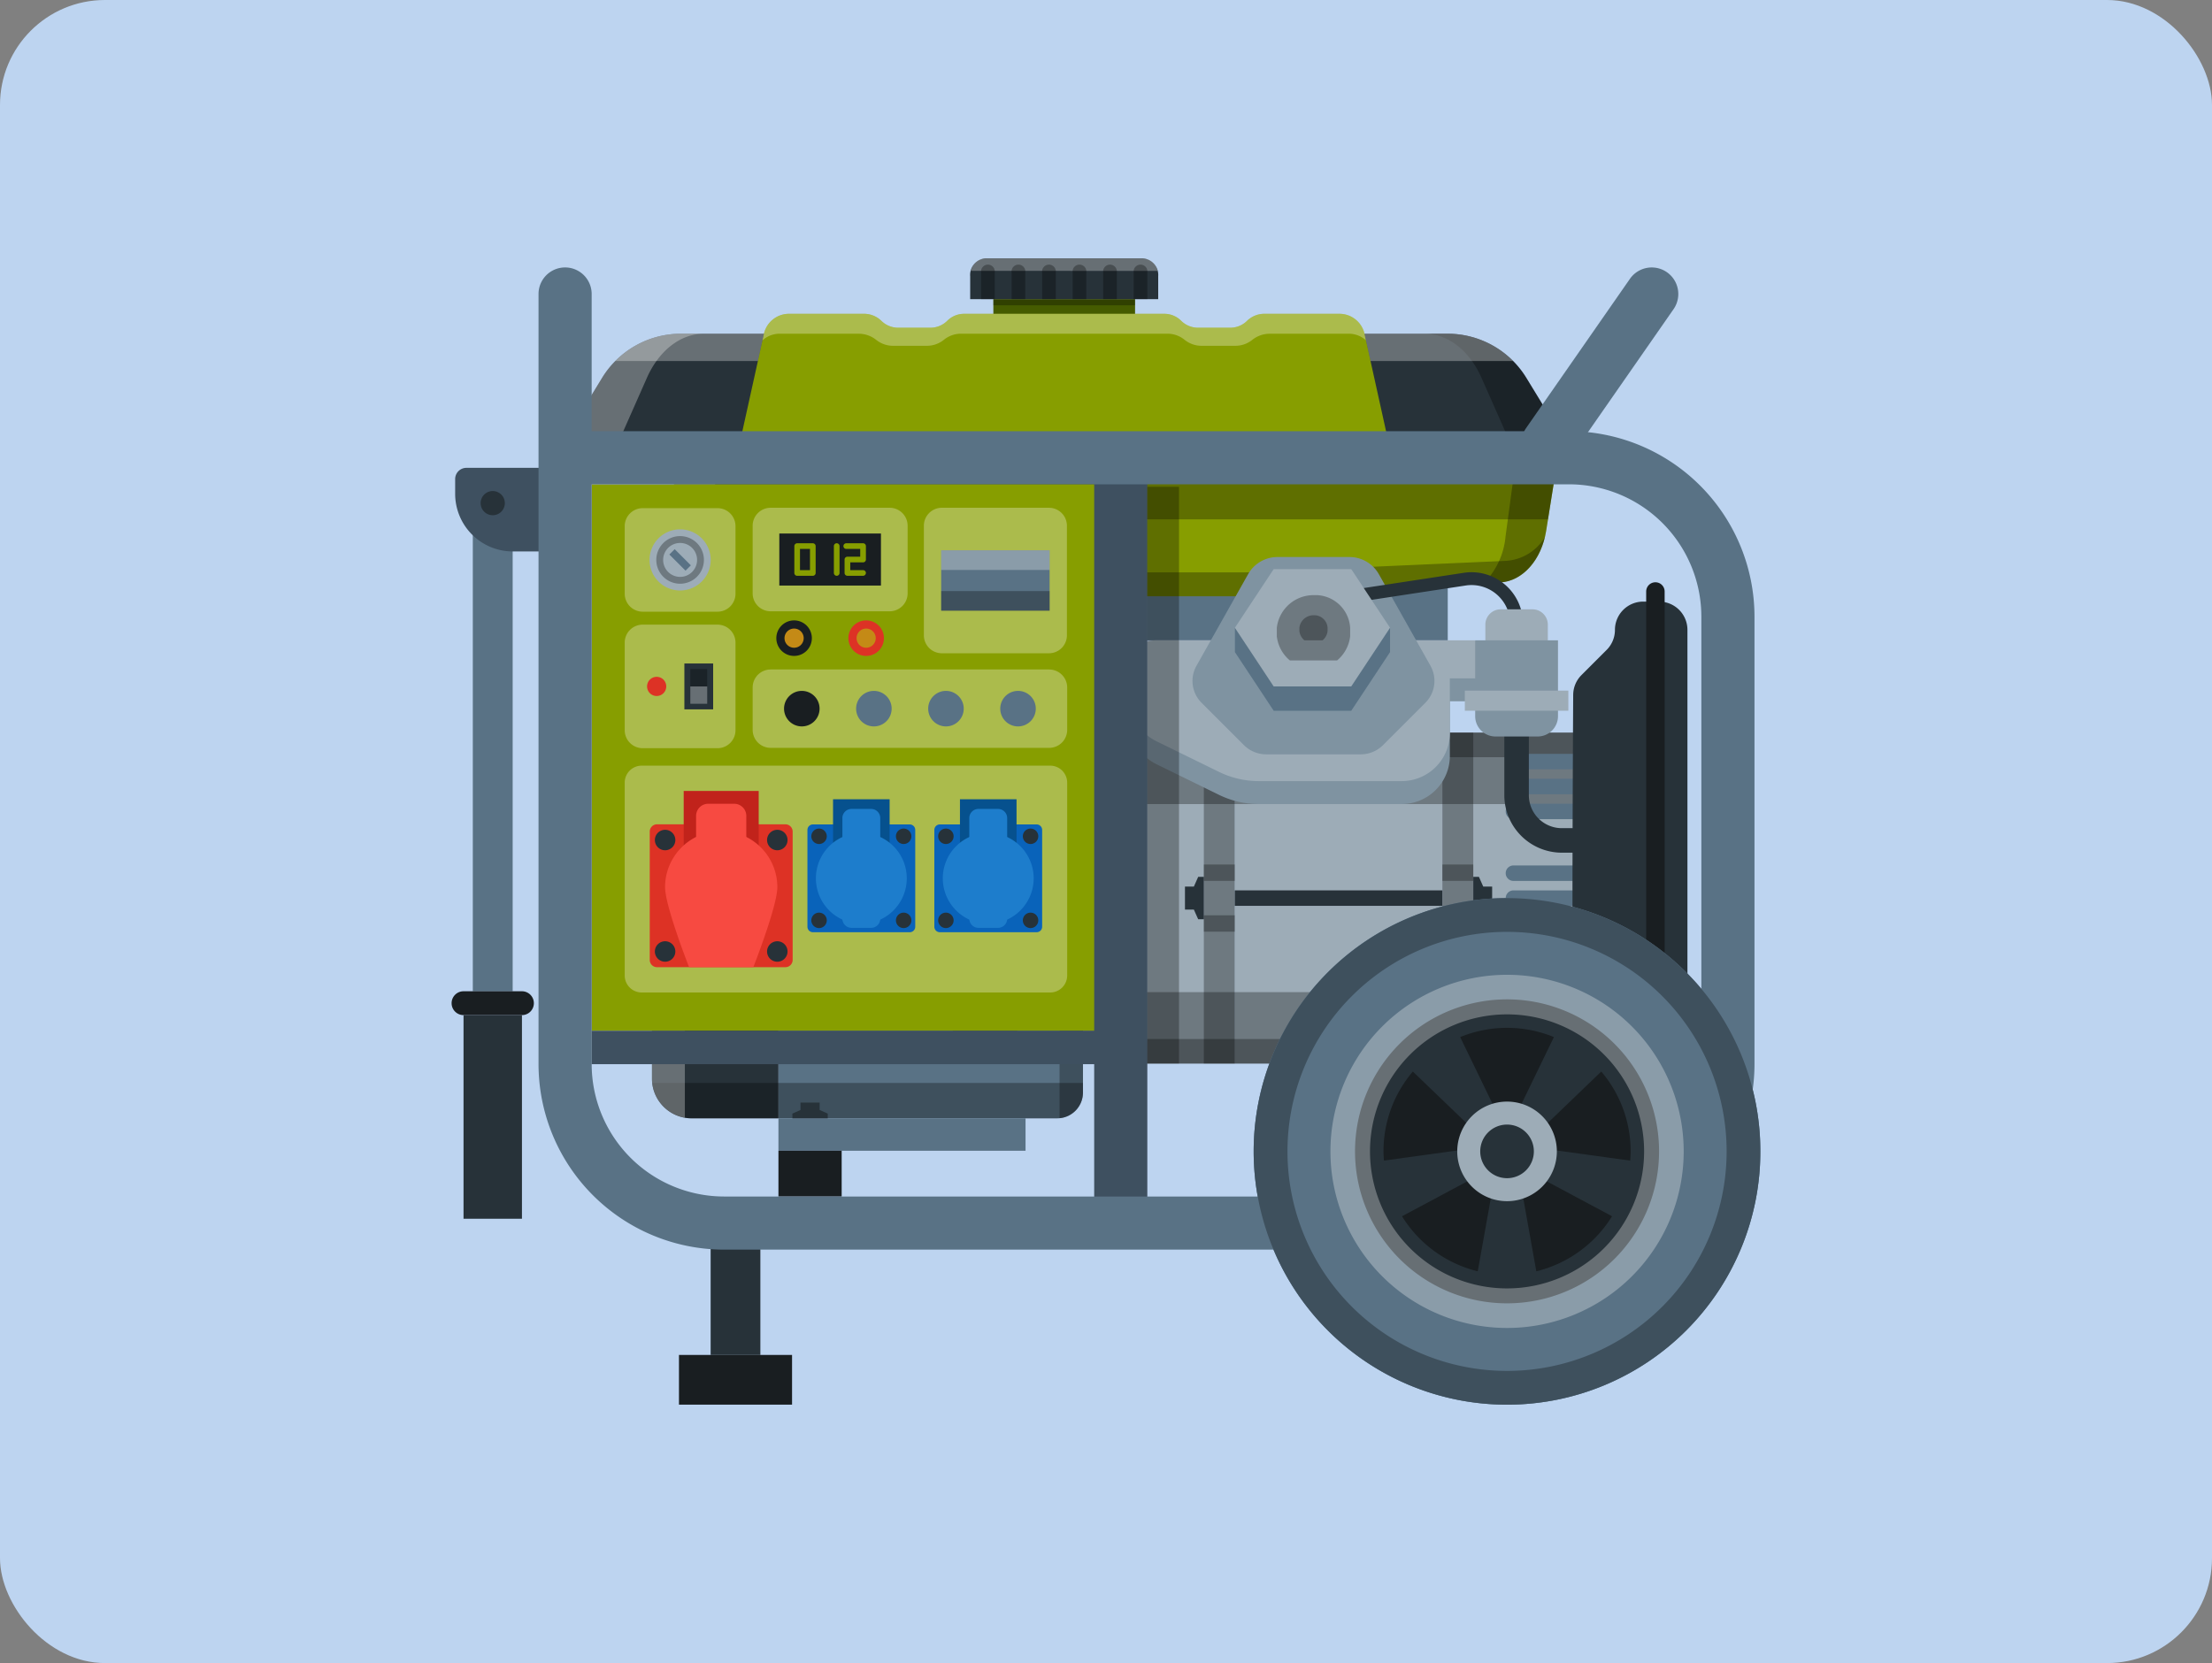 <svg id="Grupo_1117951" data-name="Grupo 1117951" xmlns="http://www.w3.org/2000/svg" xmlns:xlink="http://www.w3.org/1999/xlink" width="295" height="221.849" viewBox="0 0 295 221.849">
  <rect x="0" y="0" width="295" height="221.849" fill="#808080" stroke="none"/>
  <defs>
    <clipPath id="clip-path">
      <rect id="Rectángulo_408331" data-name="Rectángulo 408331" width="174.545" height="152.912" fill="none"/>
    </clipPath>
    <clipPath id="clip-path-3">
      <rect id="Rectángulo_408253" data-name="Rectángulo 408253" width="24.877" height="1.669" fill="none"/>
    </clipPath>
    <clipPath id="clip-path-4">
      <rect id="Rectángulo_408256" data-name="Rectángulo 408256" width="18.898" height="0.822" fill="none"/>
    </clipPath>
    <clipPath id="clip-path-5">
      <rect id="Rectángulo_408257" data-name="Rectángulo 408257" width="22.167" height="4.604" fill="none"/>
    </clipPath>
    <clipPath id="clip-path-6">
      <rect id="Rectángulo_408258" data-name="Rectángulo 408258" width="94.266" height="19.898" fill="none"/>
    </clipPath>
    <clipPath id="clip-path-7">
      <rect id="Rectángulo_408259" data-name="Rectángulo 408259" width="19.378" height="15.399" fill="none"/>
    </clipPath>
    <clipPath id="clip-path-8">
      <rect id="Rectángulo_408260" data-name="Rectángulo 408260" width="19.815" height="3.644" fill="none"/>
    </clipPath>
    <clipPath id="clip-path-11">
      <rect id="Rectángulo_408265" data-name="Rectángulo 408265" width="3.123" height="44.701" fill="none"/>
    </clipPath>
    <clipPath id="clip-path-12">
      <rect id="Rectángulo_408266" data-name="Rectángulo 408266" width="57.445" height="4.719" fill="none"/>
    </clipPath>
    <clipPath id="clip-path-13">
      <rect id="Rectángulo_408267" data-name="Rectángulo 408267" width="4.386" height="55.035" fill="none"/>
    </clipPath>
    <clipPath id="clip-path-14">
      <rect id="Rectángulo_408268" data-name="Rectángulo 408268" width="8.787" height="8.787" fill="none"/>
    </clipPath>
    <clipPath id="clip-path-15">
      <rect id="Rectángulo_408275" data-name="Rectángulo 408275" width="4.126" height="44.15" fill="none"/>
    </clipPath>
    <clipPath id="clip-path-16">
      <rect id="Rectángulo_408277" data-name="Rectángulo 408277" width="4.126" height="2.186" fill="none"/>
    </clipPath>
    <clipPath id="clip-path-17">
      <rect id="Rectángulo_408279" data-name="Rectángulo 408279" width="4.126" height="2.187" fill="none"/>
    </clipPath>
    <clipPath id="clip-path-19">
      <rect id="Rectángulo_408282" data-name="Rectángulo 408282" width="76.788" height="9.531" fill="none"/>
    </clipPath>
    <clipPath id="clip-path-20">
      <rect id="Rectángulo_408283" data-name="Rectángulo 408283" width="74.641" height="3.276" fill="none"/>
    </clipPath>
    <clipPath id="clip-path-23">
      <rect id="Rectángulo_408286" data-name="Rectángulo 408286" width="5.43" height="42.548" fill="none"/>
    </clipPath>
    <clipPath id="clip-path-26">
      <rect id="Rectángulo_408293" data-name="Rectángulo 408293" width="118.578" height="8.684" fill="none"/>
    </clipPath>
    <clipPath id="clip-path-27">
      <rect id="Rectángulo_408294" data-name="Rectángulo 408294" width="9.965" height="17.212" fill="none"/>
    </clipPath>
    <clipPath id="clip-path-29">
      <rect id="Rectángulo_408296" data-name="Rectángulo 408296" width="114.965" height="7.886" fill="none"/>
    </clipPath>
    <clipPath id="clip-path-30">
      <rect id="Rectángulo_408298" data-name="Rectángulo 408298" width="41.948" height="10.452" fill="none"/>
    </clipPath>
    <clipPath id="clip-path-31">
      <rect id="Rectángulo_408299" data-name="Rectángulo 408299" width="19.081" height="19.413" fill="none"/>
    </clipPath>
    <clipPath id="clip-path-32">
      <rect id="Rectángulo_408302" data-name="Rectángulo 408302" width="14.463" height="2.622" fill="none"/>
    </clipPath>
    <clipPath id="clip-path-34">
      <rect id="Rectángulo_408305" data-name="Rectángulo 408305" width="20.666" height="13.813" fill="none"/>
    </clipPath>
    <clipPath id="clip-path-35">
      <rect id="Rectángulo_408307" data-name="Rectángulo 408307" width="14.777" height="13.813" fill="none"/>
    </clipPath>
    <clipPath id="clip-path-36">
      <rect id="Rectángulo_408308" data-name="Rectángulo 408308" width="6.348" height="6.348" fill="none"/>
    </clipPath>
    <clipPath id="clip-path-37">
      <rect id="Rectángulo_408310" data-name="Rectángulo 408310" width="14.777" height="16.485" fill="none"/>
    </clipPath>
    <clipPath id="clip-path-38">
      <rect id="Rectángulo_408313" data-name="Rectángulo 408313" width="2.251" height="2.341" fill="none"/>
    </clipPath>
    <clipPath id="clip-path-39">
      <rect id="Rectángulo_408315" data-name="Rectángulo 408315" width="2.251" height="2.315" fill="none"/>
    </clipPath>
    <clipPath id="clip-path-40">
      <rect id="Rectángulo_408316" data-name="Rectángulo 408316" width="59.01" height="30.262" fill="none"/>
    </clipPath>
    <clipPath id="clip-path-41">
      <rect id="Rectángulo_408323" data-name="Rectángulo 408323" width="9.782" height="8.711" fill="none"/>
    </clipPath>
    <clipPath id="clip-path-42">
      <rect id="Rectángulo_408324" data-name="Rectángulo 408324" width="3.758" height="3.347" fill="none"/>
    </clipPath>
    <clipPath id="clip-path-43">
      <rect id="Rectángulo_408325" data-name="Rectángulo 408325" width="67.575" height="67.576" fill="none"/>
    </clipPath>
    <clipPath id="clip-path-44">
      <rect id="Rectángulo_408326" data-name="Rectángulo 408326" width="47.113" height="47.113" fill="none"/>
    </clipPath>
    <clipPath id="clip-path-45">
      <rect id="Rectángulo_408329" data-name="Rectángulo 408329" width="4.226" height="76.936" fill="none"/>
    </clipPath>
  </defs>
  <rect id="Rectángulo_408250" data-name="Rectángulo 408250" width="295" height="221.849" rx="14" transform="translate(0 0)" fill="#bdd4f0"/>
  <g id="Grupo_1117528" data-name="Grupo 1117528" transform="translate(60.228 34.468)">
    <g id="Grupo_1117527" data-name="Grupo 1117527" transform="translate(0 0)" clip-path="url(#clip-path)">
      <rect id="Rectángulo_408251" data-name="Rectángulo 408251" width="44.532" height="11.862" transform="translate(88.317 39.09)" fill="#597285"/>
      <rect id="Rectángulo_408252" data-name="Rectángulo 408252" width="6.632" height="16.626" transform="translate(34.546 129.654)" fill="#273239"/>
      <g id="Grupo_1117526" data-name="Grupo 1117526" transform="translate(0 0)">
        <g id="Grupo_1117525" data-name="Grupo 1117525" clip-path="url(#clip-path)">
          <path id="Trazado_901240" data-name="Trazado 901240" d="M1013.679,0H992.6a2.208,2.208,0,0,0-2,2.369V5.442h25.075V2.372a2.208,2.208,0,0,0-2-2.369" transform="translate(-921.441 -0.003)" fill="#273239"/>
          <g id="Grupo_1117398" data-name="Grupo 1117398" transform="translate(69.261 0)" opacity="0.3" style="mix-blend-mode: overlay;isolation: isolate">
            <g id="Grupo_1117397" data-name="Grupo 1117397">
              <g id="Grupo_1117396" data-name="Grupo 1117396" clip-path="url(#clip-path-3)">
                <path id="Trazado_901241" data-name="Trazado 901241" d="M1016.9,1.672A2.068,2.068,0,0,0,1015,0H993.918a2.068,2.068,0,0,0-1.9,1.669Z" transform="translate(-992.018 -0.003)" fill="#fff"/>
              </g>
            </g>
          </g>
          <rect id="Rectángulo_408254" data-name="Rectángulo 408254" width="18.897" height="3.285" transform="translate(72.251 5.439)" fill="#455b00"/>
          <g id="Grupo_1117401" data-name="Grupo 1117401" transform="translate(72.25 5.439)" opacity="0.3" style="mix-blend-mode: overlay;isolation: isolate">
            <g id="Grupo_1117400" data-name="Grupo 1117400">
              <g id="Grupo_1117399" data-name="Grupo 1117399" clip-path="url(#clip-path-4)">
                <rect id="Rectángulo_408255" data-name="Rectángulo 408255" width="18.897" height="0.821" transform="translate(0 0)"/>
              </g>
            </g>
          </g>
          <g id="Grupo_1117404" data-name="Grupo 1117404" transform="translate(70.616 0.835)" opacity="0.3" style="mix-blend-mode: overlay;isolation: isolate">
            <g id="Grupo_1117403" data-name="Grupo 1117403">
              <g id="Grupo_1117402" data-name="Grupo 1117402" clip-path="url(#clip-path-5)">
                <path id="Trazado_901242" data-name="Trazado 901242" d="M1013.243,13.035v3.527h-1.817V13.035a.922.922,0,1,1,1.817,0m18.534,0v3.527h1.817V13.035a.922.922,0,1,0-1.817,0m-4.07,0v3.527h1.817V13.035a.922.922,0,1,0-1.817,0m-4.07,0v3.527h1.817V13.035a.922.922,0,1,0-1.817,0m-4.07,0v3.527h1.817V13.035a.922.922,0,1,0-1.817,0m-4.07,0v3.527h1.817V13.035a.922.922,0,1,0-1.817,0" transform="translate(-1011.426 -11.958)"/>
              </g>
            </g>
          </g>
          <path id="Trazado_901243" data-name="Trazado 901243" d="M582.27,108.537a3.428,3.428,0,0,0-3.34-2.657H568.857a3.3,3.3,0,0,0-2.281.968,3.169,3.169,0,0,1-2.2.889h-4.317a3.169,3.169,0,0,1-2.233-.921l-.014-.014a3.168,3.168,0,0,0-2.233-.921H528.869a3.17,3.17,0,0,0-2.234.921l-.014.014a3.169,3.169,0,0,1-2.233.921H520.07a3.169,3.169,0,0,1-2.2-.889,3.3,3.3,0,0,0-2.281-.968H505.517a3.429,3.429,0,0,0-3.34,2.657s-6.678,6.269-7.086,6.269c0,0,.909,10.675.909,10.947,0,.22,26.046-1.1,36.135-1.614,10.089.518,36.135,1.834,36.135,1.614,0-.043.022-.34.06-.81,10.044.49,20.119.947,20.119.81,0-.273.908-10.947.908-10.947-.409,0-7.086-6.269-7.086-6.269" transform="translate(-460.524 -98.488)" fill="#879e00"/>
          <g id="Grupo_1117407" data-name="Grupo 1117407" transform="translate(34.566 7.392)" opacity="0.3" style="mix-blend-mode: overlay;isolation: isolate">
            <g id="Grupo_1117406" data-name="Grupo 1117406">
              <g id="Grupo_1117405" data-name="Grupo 1117405" clip-path="url(#clip-path-6)">
                <path id="Trazado_901244" data-name="Trazado 901244" d="M501.029,110.84a3.455,3.455,0,0,1,3.436-2.3h10.361a3.731,3.731,0,0,1,2.346.838,3.6,3.6,0,0,0,2.264.77h4.441a3.6,3.6,0,0,0,2.3-.8l.014-.012a3.6,3.6,0,0,1,2.3-.8H555.96a3.6,3.6,0,0,1,2.3.8l.015.012a3.594,3.594,0,0,0,2.3.8h4.441a3.6,3.6,0,0,0,2.263-.77,3.731,3.731,0,0,1,2.346-.838h10.361a3.455,3.455,0,0,1,3.436,2.3s3.766,2.978,5.892,4.524c.03-.35.047-.557.047-.557-.409,0-7.086-6.269-7.086-6.269a3.428,3.428,0,0,0-3.34-2.657H568.857a3.3,3.3,0,0,0-2.281.968,3.169,3.169,0,0,1-2.2.889h-4.317a3.168,3.168,0,0,1-2.233-.921l-.014-.014a3.168,3.168,0,0,0-2.233-.921H528.869a3.169,3.169,0,0,0-2.234.921l-.014.014a3.168,3.168,0,0,1-2.233.921H520.07a3.169,3.169,0,0,1-2.2-.889,3.3,3.3,0,0,0-2.281-.968H505.517a3.429,3.429,0,0,0-3.34,2.657s-6.678,6.269-7.086,6.269c0,0,.018.208.047.557,2.125-1.545,5.892-4.524,5.892-4.524" transform="translate(-495.09 -105.88)" fill="#fff"/>
                <path id="Trazado_901245" data-name="Trazado 901245" d="M508.738,386.837c.409.053,3.931-.077,8.737-.29-3.847.146-7.025.255-8.737.29" transform="translate(-507.785 -366.951)" fill="#fff"/>
                <path id="Trazado_901246" data-name="Trazado 901246" d="M1706.495,386.547c4.8.213,8.327.344,8.736.29-1.711-.035-4.892-.145-8.736-.29" transform="translate(-1621.917 -366.951)" fill="#fff"/>
                <path id="Trazado_901247" data-name="Trazado 901247" d="M1467.242,388.672c2.7.11,4.6.17,5.146.15-1.016-.015-2.832-.069-5.146-.15" transform="translate(-1399.368 -368.928)" fill="#fff"/>
              </g>
            </g>
          </g>
          <path id="Trazado_901248" data-name="Trazado 901248" d="M231.655,143.942H220.578a12.317,12.317,0,0,0-10.512,5.9l-5.8,9.5h23.984Z" transform="translate(-190.003 -133.892)" fill="#273239"/>
          <g id="Grupo_1117410" data-name="Grupo 1117410" transform="translate(14.261 10.049)" opacity="0.3" style="mix-blend-mode: overlay;isolation: isolate">
            <g id="Grupo_1117409" data-name="Grupo 1117409">
              <g id="Grupo_1117408" data-name="Grupo 1117408" clip-path="url(#clip-path-7)">
                <path id="Trazado_901249" data-name="Trazado 901249" d="M223.639,143.942h-3.064a12.317,12.317,0,0,0-10.512,5.9l-5.8,9.5h7.576l4.2-9.5c1.618-3.663,4.5-5.9,7.6-5.9" transform="translate(-204.261 -143.942)" fill="#fff"/>
              </g>
            </g>
          </g>
          <g id="Grupo_1117413" data-name="Grupo 1117413" transform="translate(21.837 10.049)" opacity="0.3" style="mix-blend-mode: overlay;isolation: isolate">
            <g id="Grupo_1117412" data-name="Grupo 1117412">
              <g id="Grupo_1117411" data-name="Grupo 1117411" clip-path="url(#clip-path-8)">
                <path id="Trazado_901250" data-name="Trazado 901250" d="M331.782,147.586l.806-3.644H321.511a12.313,12.313,0,0,0-8.738,3.644Z" transform="translate(-312.773 -143.942)" fill="#fff"/>
              </g>
            </g>
          </g>
          <path id="Trazado_901251" data-name="Trazado 901251" d="M1743.764,143.942h11.078a12.317,12.317,0,0,1,10.512,5.9l5.8,9.5h-23.984Z" transform="translate(-1622.018 -133.892)" fill="#273239"/>
          <g id="Grupo_1117416" data-name="Grupo 1117416" transform="translate(129.759 10.049)" opacity="0.3" style="mix-blend-mode: overlay;isolation: isolate">
            <g id="Grupo_1117415" data-name="Grupo 1117415">
              <g id="Grupo_1117414" data-name="Grupo 1117414" clip-path="url(#clip-path-7)">
                <path id="Trazado_901252" data-name="Trazado 901252" d="M1858.544,143.942h3.064a12.318,12.318,0,0,1,10.512,5.9l5.8,9.5h-7.576l-4.2-9.5c-1.618-3.663-4.5-5.9-7.6-5.9" transform="translate(-1858.544 -143.942)"/>
              </g>
            </g>
          </g>
          <g id="Grupo_1117419" data-name="Grupo 1117419" transform="translate(121.746 10.049)" opacity="0.3" style="mix-blend-mode: overlay;isolation: isolate">
            <g id="Grupo_1117418" data-name="Grupo 1117418">
              <g id="Grupo_1117417" data-name="Grupo 1117417" clip-path="url(#clip-path-8)">
                <path id="Trazado_901253" data-name="Trazado 901253" d="M1744.572,147.586l-.806-3.644h11.077a12.313,12.313,0,0,1,8.738,3.644Z" transform="translate(-1743.766 -143.942)" fill="#fff"/>
              </g>
            </g>
          </g>
          <rect id="Rectángulo_408263" data-name="Rectángulo 408263" width="5.315" height="67.623" transform="translate(2.828 30.143)" fill="#597285"/>
          <path id="Trazado_901254" data-name="Trazado 901254" d="M20.678,400.206H8.345a1.5,1.5,0,0,0-1.5,1.5v1.962a7.691,7.691,0,0,0,7.691,7.691h6.844Z" transform="translate(-6.371 -372.265)" fill="#3e5060"/>
          <rect id="Rectángulo_408264" data-name="Rectángulo 408264" width="7.791" height="27.164" transform="translate(1.59 100.945)" fill="#273239"/>
          <path id="Trazado_901255" data-name="Trazado 901255" d="M9.38,1400.293H1.59a1.59,1.59,0,0,0,0,3.18H9.38a1.59,1.59,0,0,0,0-3.18" transform="translate(0 -1302.528)" fill="#191e21"/>
          <path id="Trazado_901256" data-name="Trazado 901256" d="M57.08,444.529a1.613,1.613,0,1,0,1.612,1.613,1.613,1.613,0,0,0-1.612-1.613" transform="translate(-51.594 -413.493)" fill="#273239"/>
          <path id="Trazado_901257" data-name="Trazado 901257" d="M624.3,1002.547v44.717h37.172a3.44,3.44,0,0,0,3.44-3.44v-41.277Z" transform="translate(-580.709 -932.551)" fill="#597285"/>
          <g id="Grupo_1117422" data-name="Grupo 1117422" transform="translate(81.076 69.996)" opacity="0.3" style="mix-blend-mode: overlay;isolation: isolate">
            <g id="Grupo_1117421" data-name="Grupo 1117421">
              <g id="Grupo_1117420" data-name="Grupo 1117420" clip-path="url(#clip-path-11)">
                <path id="Trazado_901258" data-name="Trazado 901258" d="M1161.255,1002.548v44.7a3.439,3.439,0,0,0,3.122-3.424v-41.277Z" transform="translate(-1161.255 -1002.548)"/>
              </g>
            </g>
          </g>
          <path id="Trazado_901259" data-name="Trazado 901259" d="M403.363,879.785V852.359H388.022a5.3,5.3,0,0,0-5.3,5.3v44.607a5.3,5.3,0,0,0,5.3,5.3H399.59V894.1a1.258,1.258,0,0,1,.368-.889l3.036-3.036a1.257,1.257,0,0,0,.368-.889v-2.882a1.258,1.258,0,0,1,1.258-1.258h2.016a2.053,2.053,0,1,0,0-4.106H404.62a1.258,1.258,0,0,1-1.258-1.258" transform="translate(-356.003 -792.849)" fill="#273239"/>
          <g id="Grupo_1117425" data-name="Grupo 1117425" transform="translate(26.754 109.993)" opacity="0.3" style="mix-blend-mode: overlay;isolation: isolate">
            <g id="Grupo_1117424" data-name="Grupo 1117424">
              <g id="Grupo_1117423" data-name="Grupo 1117423" clip-path="url(#clip-path-12)">
                <path id="Trazado_901260" data-name="Trazado 901260" d="M383.2,1575.434a5.3,5.3,0,0,0,5.265,4.719H437.2a3.44,3.44,0,0,0,3.44-3.44v-1.28Z" transform="translate(-383.198 -1575.434)"/>
              </g>
            </g>
          </g>
          <g id="Grupo_1117428" data-name="Grupo 1117428" transform="translate(26.721 59.594)" opacity="0.3" style="mix-blend-mode: overlay;isolation: isolate">
            <g id="Grupo_1117427" data-name="Grupo 1117427">
              <g id="Grupo_1117426" data-name="Grupo 1117426" clip-path="url(#clip-path-13)">
                <path id="Trazado_901261" data-name="Trazado 901261" d="M387.112,853.561a5.3,5.3,0,0,0-4.386,5.214v44.607a5.3,5.3,0,0,0,4.386,5.214V853.561Z" transform="translate(-382.726 -853.561)" fill="#fff"/>
              </g>
            </g>
          </g>
          <g id="Grupo_1117431" data-name="Grupo 1117431" transform="translate(66.737 97.773)" opacity="0.3" style="mix-blend-mode: overlay;isolation: isolate">
            <g id="Grupo_1117430" data-name="Grupo 1117430">
              <g id="Grupo_1117429" data-name="Grupo 1117429" clip-path="url(#clip-path-14)">
                <path id="Trazado_901262" data-name="Trazado 901262" d="M960.265,1400.4a4.394,4.394,0,1,0,4.394,4.394,4.393,4.393,0,0,0-4.394-4.394" transform="translate(-955.871 -1400.399)"/>
              </g>
            </g>
          </g>
          <rect id="Rectángulo_408269" data-name="Rectángulo 408269" width="32.955" height="4.327" transform="translate(43.587 114.713)" fill="#597285"/>
          <rect id="Rectángulo_408270" data-name="Rectángulo 408270" width="8.433" height="6.103" transform="translate(43.587 119.04)" fill="#191e21"/>
          <path id="Trazado_901263" data-name="Trazado 901263" d="M652,1613.948v-.99h2.556v.99l1.08.48v.63h-4.716v-.63Z" transform="translate(-605.471 -1500.345)" fill="#273239"/>
          <rect id="Rectángulo_408271" data-name="Rectángulo 408271" width="27.681" height="44.15" transform="translate(104.446 63.261)" fill="#9dacb7"/>
          <rect id="Rectángulo_408272" data-name="Rectángulo 408272" width="20.228" height="44.15" transform="translate(84.218 63.261)" fill="#9dacb7"/>
          <rect id="Rectángulo_408273" data-name="Rectángulo 408273" width="17.966" height="44.15" transform="translate(132.127 63.261)" fill="#9dacb7"/>
          <g id="Grupo_1117434" data-name="Grupo 1117434" transform="translate(132.127 63.261)" opacity="0.3" style="mix-blend-mode: overlay;isolation: isolate">
            <g id="Grupo_1117433" data-name="Grupo 1117433">
              <g id="Grupo_1117432" data-name="Grupo 1117432" clip-path="url(#clip-path-15)">
                <rect id="Rectángulo_408274" data-name="Rectángulo 408274" width="4.125" height="44.15" transform="translate(0 0)"/>
              </g>
            </g>
          </g>
          <g id="Grupo_1117437" data-name="Grupo 1117437" transform="translate(132.127 87.632)" opacity="0.3" style="mix-blend-mode: overlay;isolation: isolate">
            <g id="Grupo_1117436" data-name="Grupo 1117436">
              <g id="Grupo_1117435" data-name="Grupo 1117435" clip-path="url(#clip-path-16)">
                <rect id="Rectángulo_408276" data-name="Rectángulo 408276" width="4.125" height="2.186" transform="translate(0)"/>
              </g>
            </g>
          </g>
          <g id="Grupo_1117440" data-name="Grupo 1117440" transform="translate(132.127 80.854)" opacity="0.3" style="mix-blend-mode: overlay;isolation: isolate">
            <g id="Grupo_1117439" data-name="Grupo 1117439">
              <g id="Grupo_1117438" data-name="Grupo 1117438" clip-path="url(#clip-path-17)">
                <rect id="Rectángulo_408278" data-name="Rectángulo 408278" width="4.125" height="2.186" transform="translate(0 0)"/>
              </g>
            </g>
          </g>
          <g id="Grupo_1117443" data-name="Grupo 1117443" transform="translate(100.321 63.261)" opacity="0.3" style="mix-blend-mode: overlay;isolation: isolate">
            <g id="Grupo_1117442" data-name="Grupo 1117442">
              <g id="Grupo_1117441" data-name="Grupo 1117441" clip-path="url(#clip-path-15)">
                <rect id="Rectángulo_408280" data-name="Rectángulo 408280" width="4.125" height="44.15" transform="translate(0 0)"/>
              </g>
            </g>
          </g>
          <path id="Trazado_901264" data-name="Trazado 901264" d="M2151.524,906.091h-1.747v44.15h1.747a9.166,9.166,0,0,0,9.166-9.166V915.257a9.166,9.166,0,0,0-9.166-9.166" transform="translate(-1999.684 -842.83)" fill="#273239"/>
          <g id="Grupo_1117446" data-name="Grupo 1117446" transform="translate(84.218 97.88)" opacity="0.3" style="mix-blend-mode: overlay;isolation: isolate">
            <g id="Grupo_1117445" data-name="Grupo 1117445">
              <g id="Grupo_1117444" data-name="Grupo 1117444" clip-path="url(#clip-path-19)">
                <path id="Trazado_901265" data-name="Trazado 901265" d="M1206.254,1401.935v9.531h67.622a9.166,9.166,0,0,0,9.166-9.166v-.365Z" transform="translate(-1206.254 -1401.935)"/>
              </g>
            </g>
          </g>
          <g id="Grupo_1117449" data-name="Grupo 1117449" transform="translate(84.218 104.135)" opacity="0.3" style="mix-blend-mode: overlay;isolation: isolate">
            <g id="Grupo_1117448" data-name="Grupo 1117448">
              <g id="Grupo_1117447" data-name="Grupo 1117447" clip-path="url(#clip-path-20)">
                <path id="Trazado_901266" data-name="Trazado 901266" d="M1206.254,1491.523v3.276h67.622a9.144,9.144,0,0,0,7.019-3.276Z" transform="translate(-1206.254 -1491.523)"/>
              </g>
            </g>
          </g>
          <g id="Grupo_1117452" data-name="Grupo 1117452" transform="translate(84.218 63.261)" opacity="0.3" style="mix-blend-mode: overlay;isolation: isolate">
            <g id="Grupo_1117451" data-name="Grupo 1117451">
              <g id="Grupo_1117450" data-name="Grupo 1117450" clip-path="url(#clip-path-19)">
                <path id="Trazado_901267" data-name="Trazado 901267" d="M1206.254,915.622v-9.531h67.622a9.166,9.166,0,0,1,9.166,9.166v.365Z" transform="translate(-1206.254 -906.091)"/>
              </g>
            </g>
          </g>
          <g id="Grupo_1117455" data-name="Grupo 1117455" transform="translate(84.218 63.261)" opacity="0.3" style="mix-blend-mode: overlay;isolation: isolate">
            <g id="Grupo_1117454" data-name="Grupo 1117454">
              <g id="Grupo_1117453" data-name="Grupo 1117453" clip-path="url(#clip-path-20)">
                <path id="Trazado_901268" data-name="Trazado 901268" d="M1206.254,909.367v-3.276h67.622a9.144,9.144,0,0,1,7.019,3.276Z" transform="translate(-1206.254 -906.091)"/>
              </g>
            </g>
          </g>
          <g id="Grupo_1117458" data-name="Grupo 1117458" transform="translate(155.575 64.062)" opacity="0.3" style="mix-blend-mode: overlay;isolation: isolate">
            <g id="Grupo_1117457" data-name="Grupo 1117457">
              <g id="Grupo_1117456" data-name="Grupo 1117456" clip-path="url(#clip-path-23)">
                <path id="Trazado_901269" data-name="Trazado 901269" d="M2228.3,917.564v42.547a9.163,9.163,0,0,0,5.431-8.365V925.929a9.162,9.162,0,0,0-5.431-8.365" transform="translate(-2228.299 -917.564)"/>
              </g>
            </g>
          </g>
          <rect id="Rectángulo_408287" data-name="Rectángulo 408287" width="3.327" height="25.818" transform="translate(161.006 72.427)" fill="#273239"/>
          <path id="Trazado_901270" data-name="Trazado 901270" d="M1402.011,1186.123h-1.187v-3.066h1.187l.576-1.3h.755v5.656h-.755Z" transform="translate(-1303.021 -1099.254)" fill="#273239"/>
          <path id="Trazado_901271" data-name="Trazado 901271" d="M1952.873,1186.123h1.187v-3.066h-1.187l-.576-1.3h-.755v5.656h.755Z" transform="translate(-1815.289 -1099.254)" fill="#273239"/>
          <path id="Trazado_901272" data-name="Trazado 901272" d="M2023.006,1379.743v2.063h-8.484a1.031,1.031,0,0,1,0-2.063Zm-8.484-3.327a1.031,1.031,0,0,0,0,2.063h8.484v-2.063Zm0-3.327a1.031,1.031,0,0,0,0,2.063h8.484v-2.063Z" transform="translate(-1872.913 -1277.223)" fill="#597285"/>
          <path id="Trazado_901273" data-name="Trazado 901273" d="M2023.006,1166.5v2.063h-8.484a1.031,1.031,0,0,1,0-2.063Zm-8.484-3.327a1.031,1.031,0,0,0,0,2.063h8.484v-2.063Zm0-3.327a1.031,1.031,0,0,0,0,2.063h8.484v-2.063Z" transform="translate(-1872.913 -1078.865)" fill="#597285"/>
          <path id="Trazado_901274" data-name="Trazado 901274" d="M2023.006,953.25v2.063h-8.484a1.031,1.031,0,0,1,0-2.063Zm-8.484-3.327a1.031,1.031,0,0,0,0,2.063h8.484v-2.063Zm0-3.327a1.031,1.031,0,0,0,0,2.063h8.484V946.6Z" transform="translate(-1872.913 -880.507)" fill="#597285"/>
          <g id="Grupo_1117461" data-name="Grupo 1117461" transform="translate(100.321 87.632)" opacity="0.3" style="mix-blend-mode: overlay;isolation: isolate">
            <g id="Grupo_1117460" data-name="Grupo 1117460">
              <g id="Grupo_1117459" data-name="Grupo 1117459" clip-path="url(#clip-path-16)">
                <rect id="Rectángulo_408288" data-name="Rectángulo 408288" width="4.125" height="2.186" transform="translate(0)"/>
              </g>
            </g>
          </g>
          <g id="Grupo_1117464" data-name="Grupo 1117464" transform="translate(100.321 80.854)" opacity="0.3" style="mix-blend-mode: overlay;isolation: isolate">
            <g id="Grupo_1117463" data-name="Grupo 1117463">
              <g id="Grupo_1117462" data-name="Grupo 1117462" clip-path="url(#clip-path-17)">
                <rect id="Rectángulo_408290" data-name="Rectángulo 408290" width="4.125" height="2.186" transform="translate(0 0)"/>
              </g>
            </g>
          </g>
          <rect id="Rectángulo_408292" data-name="Rectángulo 408292" width="27.681" height="2.063" transform="translate(104.446 84.305)" fill="#273239"/>
          <path id="Trazado_901275" data-name="Trazado 901275" d="M532.718,384.521c-.62,3.875-3.137,6.7-6.118,6.869l-34.224,1.849H457.756l-34.224-1.849c-2.981-.168-5.5-2.994-6.118-6.869L415.777,374.3H534.354Z" transform="translate(-386.748 -348.165)" fill="#879e00"/>
          <g id="Grupo_1117467" data-name="Grupo 1117467" transform="translate(29.029 26.133)" opacity="0.3" style="mix-blend-mode: overlay;isolation: isolate">
            <g id="Grupo_1117466" data-name="Grupo 1117466">
              <g id="Grupo_1117465" data-name="Grupo 1117465" clip-path="url(#clip-path-26)">
                <path id="Trazado_901276" data-name="Trazado 901276" d="M532.964,382.98l1.39-8.684H415.777l1.39,8.684Z" transform="translate(-415.777 -374.296)"/>
              </g>
            </g>
          </g>
          <g id="Grupo_1117470" data-name="Grupo 1117470" transform="translate(137.641 26.133)" opacity="0.3" style="mix-blend-mode: overlay;isolation: isolate">
            <g id="Grupo_1117469" data-name="Grupo 1117469">
              <g id="Grupo_1117468" data-name="Grupo 1117468" clip-path="url(#clip-path-27)">
                <path id="Trazado_901277" data-name="Trazado 901277" d="M1979.761,384.521c-.62,3.875-3.137,6.7-6.118,6.869l-2.21.119a10.076,10.076,0,0,0,2.91-6.21l1.483-11h5.572Z" transform="translate(-1971.433 -374.297)"/>
              </g>
            </g>
          </g>
          <g id="Grupo_1117473" data-name="Grupo 1117473" transform="translate(29.029 26.133)" opacity="0.3" style="mix-blend-mode: overlay;isolation: isolate">
            <g id="Grupo_1117472" data-name="Grupo 1117472">
              <g id="Grupo_1117471" data-name="Grupo 1117471" clip-path="url(#clip-path-27)">
                <path id="Trazado_901278" data-name="Trazado 901278" d="M425.742,391.509l-2.21-.119c-2.981-.168-5.5-2.994-6.118-6.869L415.777,374.3h5.572l1.483,11a10.076,10.076,0,0,0,2.91,6.21" transform="translate(-415.777 -374.297)" fill="#fff"/>
              </g>
            </g>
          </g>
          <g id="Grupo_1117476" data-name="Grupo 1117476" transform="translate(30.835 37.189)" opacity="0.3" style="mix-blend-mode: overlay;isolation: isolate">
            <g id="Grupo_1117475" data-name="Grupo 1117475">
              <g id="Grupo_1117474" data-name="Grupo 1117474" clip-path="url(#clip-path-29)">
                <path id="Trazado_901279" data-name="Trazado 901279" d="M446.849,535.817l34.72,1.538H516.69l34.72-1.538a6.525,6.525,0,0,0,5.2-3.161c-.825,3.44-3.186,5.881-5.949,6.037l-34.224,1.849H481.82L447.6,538.693c-2.762-.156-5.123-2.6-5.949-6.037a6.525,6.525,0,0,0,5.2,3.161" transform="translate(-441.647 -532.656)"/>
              </g>
            </g>
          </g>
          <rect id="Rectángulo_408297" data-name="Rectángulo 408297" width="69.637" height="72.892" transform="translate(18.681 30.143)" fill="#879e00"/>
          <g id="Grupo_1117479" data-name="Grupo 1117479" transform="translate(40.148 54.838)" opacity="0.3" style="mix-blend-mode: overlay;isolation: isolate">
            <g id="Grupo_1117478" data-name="Grupo 1117478">
              <g id="Grupo_1117477" data-name="Grupo 1117477" clip-path="url(#clip-path-30)">
                <path id="Trazado_901280" data-name="Trazado 901280" d="M614.58,785.444H577.433a2.4,2.4,0,0,0-2.4,2.4V793.5a2.4,2.4,0,0,0,2.4,2.4H614.58a2.4,2.4,0,0,0,2.4-2.4v-5.651a2.4,2.4,0,0,0-2.4-2.4" transform="translate(-575.032 -785.444)" fill="#fff"/>
              </g>
            </g>
          </g>
          <path id="Trazado_901281" data-name="Trazado 901281" d="M637.389,826.373a2.369,2.369,0,1,0,2.369,2.368,2.368,2.368,0,0,0-2.369-2.368" transform="translate(-590.685 -768.678)" fill="#191e21"/>
          <path id="Trazado_901282" data-name="Trazado 901282" d="M775.054,826.373a2.369,2.369,0,1,0,2.369,2.368,2.368,2.368,0,0,0-2.369-2.368" transform="translate(-718.738 -768.678)" fill="#597285"/>
          <path id="Trazado_901283" data-name="Trazado 901283" d="M912.719,826.373a2.369,2.369,0,1,0,2.369,2.368,2.368,2.368,0,0,0-2.369-2.368" transform="translate(-846.791 -768.678)" fill="#597285"/>
          <path id="Trazado_901284" data-name="Trazado 901284" d="M1050.384,826.373a2.369,2.369,0,1,0,2.369,2.368,2.368,2.368,0,0,0-2.369-2.368" transform="translate(-974.845 -768.678)" fill="#597285"/>
          <g id="Grupo_1117482" data-name="Grupo 1117482" transform="translate(62.981 33.266)" opacity="0.3" style="mix-blend-mode: overlay;isolation: isolate">
            <g id="Grupo_1117481" data-name="Grupo 1117481">
              <g id="Grupo_1117480" data-name="Grupo 1117480" clip-path="url(#clip-path-31)">
                <path id="Trazado_901285" data-name="Trazado 901285" d="M918.75,476.474H904.471a2.4,2.4,0,0,0-2.4,2.4v14.611a2.4,2.4,0,0,0,2.4,2.4H918.75a2.4,2.4,0,0,0,2.4-2.4V478.875a2.4,2.4,0,0,0-2.4-2.4" transform="translate(-902.07 -476.474)" fill="#fff"/>
              </g>
            </g>
          </g>
          <rect id="Rectángulo_408300" data-name="Rectángulo 408300" width="14.462" height="8.044" transform="translate(65.29 38.941)" fill="#597285"/>
          <g id="Grupo_1117485" data-name="Grupo 1117485" transform="translate(65.29 38.941)" opacity="0.3" style="mix-blend-mode: overlay;isolation: isolate">
            <g id="Grupo_1117484" data-name="Grupo 1117484">
              <g id="Grupo_1117483" data-name="Grupo 1117483" clip-path="url(#clip-path-32)">
                <rect id="Rectángulo_408301" data-name="Rectángulo 408301" width="14.462" height="2.622" transform="translate(0 0)" fill="#fff"/>
              </g>
            </g>
          </g>
          <g id="Grupo_1117488" data-name="Grupo 1117488" transform="translate(65.29 44.382)" opacity="0.3" style="mix-blend-mode: overlay;isolation: isolate">
            <g id="Grupo_1117487" data-name="Grupo 1117487">
              <g id="Grupo_1117486" data-name="Grupo 1117486" clip-path="url(#clip-path-32)">
                <rect id="Rectángulo_408303" data-name="Rectángulo 408303" width="14.462" height="2.622" transform="translate(0 0)"/>
              </g>
            </g>
          </g>
          <path id="Trazado_901286" data-name="Trazado 901286" d="M622.646,691.681a2.369,2.369,0,1,0,2.369,2.368,2.368,2.368,0,0,0-2.369-2.368" transform="translate(-576.971 -643.389)" fill="#191e21"/>
          <path id="Trazado_901287" data-name="Trazado 901287" d="M760.312,691.681a2.369,2.369,0,1,0,2.369,2.368,2.369,2.369,0,0,0-2.369-2.368" transform="translate(-705.025 -643.389)" fill="#dd3225"/>
          <path id="Trazado_901288" data-name="Trazado 901288" d="M774.82,707.279a1.279,1.279,0,1,0,1.279,1.279,1.28,1.28,0,0,0-1.279-1.279" transform="translate(-719.534 -657.898)" fill="#c48a16"/>
          <path id="Trazado_901289" data-name="Trazado 901289" d="M637.156,707.279a1.279,1.279,0,1,0,1.28,1.279,1.279,1.279,0,0,0-1.28-1.279" transform="translate(-591.481 -657.898)" fill="#c48a16"/>
          <g id="Grupo_1117491" data-name="Grupo 1117491" transform="translate(40.148 33.266)" opacity="0.3" style="mix-blend-mode: overlay;isolation: isolate">
            <g id="Grupo_1117490" data-name="Grupo 1117490">
              <g id="Grupo_1117489" data-name="Grupo 1117489" clip-path="url(#clip-path-34)">
                <path id="Trazado_901290" data-name="Trazado 901290" d="M593.3,476.474H577.432a2.4,2.4,0,0,0-2.4,2.4v9.012a2.4,2.4,0,0,0,2.4,2.4H593.3a2.4,2.4,0,0,0,2.4-2.4v-9.012a2.4,2.4,0,0,0-2.4-2.4" transform="translate(-575.032 -476.474)" fill="#fff"/>
              </g>
            </g>
          </g>
          <rect id="Rectángulo_408306" data-name="Rectángulo 408306" width="13.554" height="6.942" transform="translate(43.704 36.701)" fill="#191e21"/>
          <path id="Trazado_901291" data-name="Trazado 901291" d="M657.14,548.649h-2.087a.377.377,0,0,1-.377-.377v-3.586a.377.377,0,0,1,.377-.377h2.087a.377.377,0,0,1,.377.377v3.586a.377.377,0,0,1-.377.377m-1.71-.755h1.332v-2.832h-1.332Zm8.791.377a.377.377,0,0,0-.377-.377h-1.71v-1.039h1.71a.377.377,0,0,0,.377-.377v-1.793a.377.377,0,0,0-.377-.377H661.6a.377.377,0,0,0,0,.755h1.862V546.1h-1.71a.377.377,0,0,0-.377.377v1.793a.377.377,0,0,0,.377.377h2.087a.377.377,0,0,0,.377-.377m-3.512,0v-3.586a.377.377,0,1,0-.755,0v3.586a.377.377,0,0,0,.755,0" transform="translate(-608.968 -506.306)" fill="#879e00"/>
          <g id="Grupo_1117494" data-name="Grupo 1117494" transform="translate(23.085 33.318)" opacity="0.3" style="mix-blend-mode: overlay;isolation: isolate">
            <g id="Grupo_1117493" data-name="Grupo 1117493">
              <g id="Grupo_1117492" data-name="Grupo 1117492" clip-path="url(#clip-path-35)">
                <path id="Trazado_901292" data-name="Trazado 901292" d="M343.028,477.208h-9.976a2.4,2.4,0,0,0-2.4,2.4v9.012a2.4,2.4,0,0,0,2.4,2.4h9.976a2.4,2.4,0,0,0,2.4-2.4v-9.012a2.4,2.4,0,0,0-2.4-2.4" transform="translate(-330.652 -477.208)" fill="#fff"/>
              </g>
            </g>
          </g>
          <path id="Trazado_901293" data-name="Trazado 901293" d="M379.28,518.93a4.077,4.077,0,1,0,5.765,0,4.077,4.077,0,0,0-5.765,0" transform="translate(-351.689 -481.589)" fill="#9dacb7"/>
          <g id="Grupo_1117497" data-name="Grupo 1117497" transform="translate(27.3 37.05)" opacity="0.3" style="mix-blend-mode: overlay;isolation: isolate">
            <g id="Grupo_1117496" data-name="Grupo 1117496">
              <g id="Grupo_1117495" data-name="Grupo 1117495" clip-path="url(#clip-path-36)">
                <path id="Trazado_901294" data-name="Trazado 901294" d="M396.435,536.085a3.176,3.176,0,1,1,0-4.491,3.179,3.179,0,0,1,0,4.491m-3.845-3.846a2.263,2.263,0,1,0,3.2,0,2.265,2.265,0,0,0-3.2,0" transform="translate(-391.015 -530.666)"/>
              </g>
            </g>
          </g>
          <rect id="Rectángulo_408309" data-name="Rectángulo 408309" width="1.006" height="3.05" transform="translate(29.04 39.501) rotate(-45)" fill="#597285"/>
          <g id="Grupo_1117500" data-name="Grupo 1117500" transform="translate(23.085 48.856)" opacity="0.3" style="mix-blend-mode: overlay;isolation: isolate">
            <g id="Grupo_1117499" data-name="Grupo 1117499">
              <g id="Grupo_1117498" data-name="Grupo 1117498" clip-path="url(#clip-path-37)">
                <path id="Trazado_901295" data-name="Trazado 901295" d="M343.028,699.768h-9.976a2.4,2.4,0,0,0-2.4,2.4v11.684a2.4,2.4,0,0,0,2.4,2.4h9.976a2.4,2.4,0,0,0,2.4-2.4V702.169a2.4,2.4,0,0,0-2.4-2.4" transform="translate(-330.652 -699.768)" fill="#fff"/>
              </g>
            </g>
          </g>
          <path id="Trazado_901296" data-name="Trazado 901296" d="M374.641,799.5a1.279,1.279,0,1,0,1.279,1.279,1.279,1.279,0,0,0-1.279-1.279" transform="translate(-347.294 -743.681)" fill="#dd3225"/>
          <rect id="Rectángulo_408311" data-name="Rectángulo 408311" width="3.838" height="6.12" transform="translate(31.043 54.039)" fill="#273239"/>
          <g id="Grupo_1117503" data-name="Grupo 1117503" transform="translate(31.836 54.783)" opacity="0.3" style="mix-blend-mode: overlay;isolation: isolate">
            <g id="Grupo_1117502" data-name="Grupo 1117502">
              <g id="Grupo_1117501" data-name="Grupo 1117501" clip-path="url(#clip-path-38)">
                <rect id="Rectángulo_408312" data-name="Rectángulo 408312" width="2.251" height="2.341" transform="translate(0 0)"/>
              </g>
            </g>
          </g>
          <g id="Grupo_1117506" data-name="Grupo 1117506" transform="translate(31.836 57.099)" opacity="0.3" style="mix-blend-mode: overlay;isolation: isolate">
            <g id="Grupo_1117505" data-name="Grupo 1117505">
              <g id="Grupo_1117504" data-name="Grupo 1117504" clip-path="url(#clip-path-39)">
                <rect id="Rectángulo_408314" data-name="Rectángulo 408314" width="2.251" height="2.315" transform="translate(0 0)" fill="#fff"/>
              </g>
            </g>
          </g>
          <g id="Grupo_1117509" data-name="Grupo 1117509" transform="translate(23.085 67.667)" opacity="0.3" style="mix-blend-mode: overlay;isolation: isolate">
            <g id="Grupo_1117508" data-name="Grupo 1117508">
              <g id="Grupo_1117507" data-name="Grupo 1117507" clip-path="url(#clip-path-40)">
                <path id="Trazado_901297" data-name="Trazado 901297" d="M387.395,969.2H332.921a2.268,2.268,0,0,0-2.268,2.268v25.725a2.268,2.268,0,0,0,2.268,2.268h54.474a2.268,2.268,0,0,0,2.268-2.268V971.468a2.268,2.268,0,0,0-2.268-2.268" transform="translate(-330.653 -969.2)" fill="#fff"/>
              </g>
            </g>
          </g>
          <path id="Trazado_901298" data-name="Trazado 901298" d="M396.563,1081.287H379.444a.972.972,0,0,0-.971.971v17.118a.971.971,0,0,0,.971.971h17.118a.971.971,0,0,0,.971-.971v-17.118a.971.971,0,0,0-.971-.971" transform="translate(-352.049 -1005.794)" fill="#dd3225"/>
          <rect id="Rectángulo_408317" data-name="Rectángulo 408317" width="10.003" height="12.76" transform="translate(30.953 71.043)" fill="#c1231b"/>
          <path id="Trazado_901299" data-name="Trazado 901299" d="M472.111,1042.021h-3.466a1.615,1.615,0,0,0-1.615,1.615v17.8a1.615,1.615,0,0,0,1.615,1.615h3.466a1.615,1.615,0,0,0,1.615-1.615v-17.8a1.615,1.615,0,0,0-1.615-1.615" transform="translate(-434.424 -969.269)" fill="#f74a41"/>
          <path id="Trazado_901300" data-name="Trazado 901300" d="M389.631,1091.767a1.365,1.365,0,1,0,1.365,1.365,1.365,1.365,0,0,0-1.365-1.365" transform="translate(-361.158 -1015.542)" fill="#273239"/>
          <path id="Trazado_901301" data-name="Trazado 901301" d="M603.948,1091.767a1.365,1.365,0,1,1-1.365,1.365,1.365,1.365,0,0,1,1.365-1.365" transform="translate(-560.512 -1015.542)" fill="#273239"/>
          <path id="Trazado_901302" data-name="Trazado 901302" d="M603.948,1307.437a1.365,1.365,0,1,0-1.365-1.365,1.365,1.365,0,0,0,1.365,1.365" transform="translate(-560.512 -1213.614)" fill="#273239"/>
          <path id="Trazado_901303" data-name="Trazado 901303" d="M389.631,1307.437a1.365,1.365,0,1,1,1.365-1.365,1.365,1.365,0,0,1-1.365,1.365" transform="translate(-361.158 -1213.614)" fill="#273239"/>
          <path id="Trazado_901304" data-name="Trazado 901304" d="M422.713,1101.574a7.487,7.487,0,0,0-14.974,0c0,2.541,3.205,10.68,3.205,10.68h8.564s3.205-8.139,3.205-10.68" transform="translate(-379.272 -1017.7)" fill="#f74a41"/>
          <path id="Trazado_901305" data-name="Trazado 901305" d="M693.327,1081.514H680.414a.733.733,0,0,0-.733.733v12.913a.733.733,0,0,0,.733.733h12.913a.733.733,0,0,0,.733-.733v-12.913a.733.733,0,0,0-.733-.733" transform="translate(-632.227 -1006.005)" fill="#0963ba"/>
          <rect id="Rectángulo_408318" data-name="Rectángulo 408318" width="7.546" height="9.625" transform="translate(50.87 72.152)" fill="#06518e"/>
          <path id="Trazado_901306" data-name="Trazado 901306" d="M688.1,1089.42a1.03,1.03,0,1,0,1.03,1.03,1.03,1.03,0,0,0-1.03-1.03" transform="translate(-639.097 -1013.359)" fill="#273239"/>
          <path id="Trazado_901307" data-name="Trazado 901307" d="M849.766,1089.42a1.03,1.03,0,1,1-1.03,1.03,1.03,1.03,0,0,1,1.03-1.03" transform="translate(-789.479 -1013.359)" fill="#273239"/>
          <path id="Trazado_901308" data-name="Trazado 901308" d="M849.766,1252.109a1.03,1.03,0,1,0-1.03-1.03,1.03,1.03,0,0,0,1.03,1.03" transform="translate(-789.479 -1162.773)" fill="#273239"/>
          <path id="Trazado_901309" data-name="Trazado 901309" d="M688.1,1252.109a1.03,1.03,0,1,1,1.03-1.03,1.03,1.03,0,0,1-1.03,1.03" transform="translate(-639.097 -1162.773)" fill="#273239"/>
          <path id="Trazado_901310" data-name="Trazado 901310" d="M750.316,1051.894H747.7a1.218,1.218,0,0,0-1.218,1.218v13.428a1.218,1.218,0,0,0,1.218,1.218h2.614a1.218,1.218,0,0,0,1.218-1.218v-13.428a1.218,1.218,0,0,0-1.218-1.218" transform="translate(-694.366 -978.453)" fill="#1d7dcc"/>
          <path id="Trazado_901311" data-name="Trazado 901311" d="M701.909,1097.683a6.06,6.06,0,1,0,6.06,6.06,6.06,6.06,0,0,0-6.06-6.06" transform="translate(-647.266 -1021.045)" fill="#1d7dcc"/>
          <path id="Trazado_901312" data-name="Trazado 901312" d="M935.735,1081.514H922.822a.733.733,0,0,0-.733.733v12.913a.733.733,0,0,0,.733.733h12.913a.733.733,0,0,0,.733-.733v-12.913a.733.733,0,0,0-.733-.733" transform="translate(-857.711 -1006.005)" fill="#0963ba"/>
          <rect id="Rectángulo_408319" data-name="Rectángulo 408319" width="7.546" height="9.625" transform="translate(67.795 72.152)" fill="#06518e"/>
          <path id="Trazado_901313" data-name="Trazado 901313" d="M930.5,1089.42a1.03,1.03,0,1,0,1.03,1.03,1.03,1.03,0,0,0-1.03-1.03" transform="translate(-864.581 -1013.359)" fill="#273239"/>
          <path id="Trazado_901314" data-name="Trazado 901314" d="M1092.175,1089.42a1.03,1.03,0,1,1-1.03,1.03,1.03,1.03,0,0,1,1.03-1.03" transform="translate(-1014.964 -1013.359)" fill="#273239"/>
          <path id="Trazado_901315" data-name="Trazado 901315" d="M1092.175,1252.109a1.03,1.03,0,1,0-1.03-1.03,1.03,1.03,0,0,0,1.03,1.03" transform="translate(-1014.964 -1162.773)" fill="#273239"/>
          <path id="Trazado_901316" data-name="Trazado 901316" d="M930.5,1252.109a1.03,1.03,0,1,1,1.03-1.03,1.03,1.03,0,0,1-1.03,1.03" transform="translate(-864.581 -1162.773)" fill="#273239"/>
          <path id="Trazado_901317" data-name="Trazado 901317" d="M992.724,1051.894H990.11a1.218,1.218,0,0,0-1.218,1.218v13.428a1.218,1.218,0,0,0,1.218,1.218h2.614a1.218,1.218,0,0,0,1.218-1.218v-13.428a1.218,1.218,0,0,0-1.218-1.218" transform="translate(-919.85 -978.453)" fill="#1d7dcc"/>
          <path id="Trazado_901318" data-name="Trazado 901318" d="M944.318,1097.683a6.06,6.06,0,1,0,6.06,6.06,6.06,6.06,0,0,0-6.06-6.06" transform="translate(-872.751 -1021.045)" fill="#1d7dcc"/>
          <path id="Trazado_901319" data-name="Trazado 901319" d="M1299.392,787.083l8.349,4.091a12.074,12.074,0,0,0,5.313,1.232h19.05a6.426,6.426,0,0,0,6.426-6.426V778.7h7.14l-3.76-5.073h-42.64a3.392,3.392,0,0,0-3.392,3.392v4.429a6.275,6.275,0,0,0,3.514,5.635" transform="translate(-1205.402 -719.614)" fill="#7f93a1"/>
          <path id="Trazado_901320" data-name="Trazado 901320" d="M1299.392,743.234l8.349,4.091a12.074,12.074,0,0,0,5.313,1.232h19.05a6.426,6.426,0,0,0,6.426-6.426v-7.279h7.14l-3.76-5.073h-42.64a3.392,3.392,0,0,0-3.392,3.392V737.6a6.275,6.275,0,0,0,3.514,5.635" transform="translate(-1205.402 -678.827)" fill="#9dacb7"/>
          <rect id="Rectángulo_408320" data-name="Rectángulo 408320" width="7.086" height="98.896" transform="translate(85.697 27.941)" fill="#3e5060"/>
          <path id="Trazado_901321" data-name="Trazado 901321" d="M303.487,148.379H190.8a24.767,24.767,0,0,1-24.739-24.739V20.9a3.543,3.543,0,0,1,7.086,0v18.3H303.487a24.767,24.767,0,0,1,24.739,24.739v59.7a24.767,24.767,0,0,1-24.739,24.739M173.149,46.292V123.64A17.673,17.673,0,0,0,190.8,141.292H303.487A17.673,17.673,0,0,0,321.14,123.64v-59.7a17.673,17.673,0,0,0-17.653-17.653Z" transform="translate(-154.469 -16.149)" fill="#597285"/>
          <path id="Trazado_901322" data-name="Trazado 901322" d="M2046.9,44.341a3.544,3.544,0,0,1-2.906-5.567l13.842-19.9a3.543,3.543,0,0,1,5.817,4.047l-13.842,19.9a3.539,3.539,0,0,1-2.912,1.52" transform="translate(-1900.692 -16.144)" fill="#597285"/>
          <rect id="Rectángulo_408321" data-name="Rectángulo 408321" width="15.081" height="6.632" transform="translate(30.322 146.28)" fill="#191e21"/>
          <rect id="Rectángulo_408322" data-name="Rectángulo 408322" width="71.795" height="4.456" transform="translate(18.681 103.035)" fill="#3e5060"/>
          <path id="Trazado_901323" data-name="Trazado 901323" d="M1446.977,585.088l-6.888-12.223a4.5,4.5,0,0,0-3.918-2.289h-9.6a4.5,4.5,0,0,0-3.918,2.289l-6.888,12.223a4.113,4.113,0,0,0,.675,4.927l5.651,5.651a4.211,4.211,0,0,0,2.978,1.233h12.6a4.211,4.211,0,0,0,2.978-1.233l5.651-5.651a4.113,4.113,0,0,0,.675-4.927" transform="translate(-1316.429 -530.74)" fill="#7f93a1"/>
          <path id="Trazado_901324" data-name="Trazado 901324" d="M1516.92,705.812h-20.69v3.244l5.172,7.823h10.345l5.173-7.823Z" transform="translate(-1391.766 -656.534)" fill="#597285"/>
          <path id="Trazado_901325" data-name="Trazado 901325" d="M1717.172,607.419a.857.857,0,0,1-.857-.857,5.155,5.155,0,0,0-5.932-5.1l-16.027,2.444a.857.857,0,1,1-.258-1.694l16.027-2.444a6.868,6.868,0,0,1,7.9,6.789.857.857,0,0,1-.857.857" transform="translate(-1575.142 -557.824)" fill="#273239"/>
          <path id="Trazado_901326" data-name="Trazado 901326" d="M1511.747,593.757H1501.4l-5.173,7.823,5.173,7.823h10.345l5.173-7.823Z" transform="translate(-1391.766 -552.303)" fill="#9dacb7"/>
          <g id="Grupo_1117512" data-name="Grupo 1117512" transform="translate(110.052 44.923)" opacity="0.3" style="mix-blend-mode: overlay;isolation: isolate">
            <g id="Grupo_1117511" data-name="Grupo 1117511">
              <g id="Grupo_1117510" data-name="Grupo 1117510" clip-path="url(#clip-path-41)">
                <path id="Trazado_901327" data-name="Trazado 901327" d="M1586.053,647.781a4.924,4.924,0,1,1-4.891-4.356,4.647,4.647,0,0,1,4.891,4.356" transform="translate(-1576.271 -643.425)"/>
              </g>
            </g>
          </g>
          <g id="Grupo_1117515" data-name="Grupo 1117515" transform="translate(113.064 47.604)" opacity="0.3" style="mix-blend-mode: overlay;isolation: isolate">
            <g id="Grupo_1117514" data-name="Grupo 1117514">
              <g id="Grupo_1117513" data-name="Grupo 1117513" clip-path="url(#clip-path-42)">
                <path id="Trazado_901328" data-name="Trazado 901328" d="M1623.17,683.516a1.892,1.892,0,1,1-1.879-1.673,1.785,1.785,0,0,1,1.879,1.673" transform="translate(-1619.412 -681.843)"/>
              </g>
            </g>
          </g>
          <path id="Trazado_901329" data-name="Trazado 901329" d="M2024.976,883.249h-6.453a7.679,7.679,0,0,1-7.67-7.67V865.95a1.635,1.635,0,1,1,3.271,0v9.628a4.4,4.4,0,0,0,4.4,4.4h6.453a1.635,1.635,0,0,1,0,3.271" transform="translate(-1870.459 -803.971)" fill="#273239"/>
          <path id="Trazado_901330" data-name="Trazado 901330" d="M2141.065,703.524c-.085-7.209.031-29.257.065-35.3a3.764,3.764,0,0,1,1.1-2.642l3.367-3.367a3.77,3.77,0,0,0,1.1-2.666,3.77,3.77,0,0,1,3.77-3.77h2.127a3.77,3.77,0,0,1,3.771,3.77v47.935a3.77,3.77,0,0,1-5.5,3.351l-7.767-4a3.771,3.771,0,0,1-2.043-3.308" transform="translate(-1991.551 -609.994)" fill="#273239"/>
          <path id="Trazado_901331" data-name="Trazado 901331" d="M2283.068,618.853a1.23,1.23,0,0,0-1.23,1.23v55.429a1.23,1.23,0,0,0,2.461,0V620.083a1.23,1.23,0,0,0-1.23-1.23" transform="translate(-2122.525 -575.646)" fill="#191e21"/>
          <path id="Trazado_901332" data-name="Trazado 901332" d="M1565.9,1222.268a33.788,33.788,0,1,0,33.788,33.788,33.788,33.788,0,0,0-33.788-33.788" transform="translate(-1425.147 -1136.932)" fill="#597285"/>
          <path id="Trazado_901333" data-name="Trazado 901333" d="M1565.9,1222.268a33.788,33.788,0,1,0,33.788,33.788,33.788,33.788,0,0,0-33.788-33.788" transform="translate(-1425.147 -1136.932)" fill="#597285"/>
          <g id="Grupo_1117518" data-name="Grupo 1117518" transform="translate(106.969 85.336)" opacity="0.3" style="mix-blend-mode: overlay;isolation: isolate">
            <g id="Grupo_1117517" data-name="Grupo 1117517">
              <g id="Grupo_1117516" data-name="Grupo 1117516" clip-path="url(#clip-path-43)">
                <path id="Trazado_901334" data-name="Trazado 901334" d="M1565.906,1222.268a33.788,33.788,0,1,0,33.788,33.788,33.788,33.788,0,0,0-33.788-33.788m0,63.071a29.283,29.283,0,1,1,29.283-29.283,29.283,29.283,0,0,1-29.283,29.283" transform="translate(-1532.118 -1222.268)"/>
              </g>
            </g>
          </g>
          <path id="Trazado_901335" data-name="Trazado 901335" d="M1745.927,1415.8a20.275,20.275,0,1,0,20.275,20.276,20.275,20.275,0,0,0-20.275-20.276" transform="translate(-1605.17 -1316.956)" fill="#273239"/>
          <path id="Trazado_901336" data-name="Trazado 901336" d="M1932.334,1483.326l.456-2.549.456,2.549,5.794-11.95a16.435,16.435,0,0,0-12.5,0Z" transform="translate(-1792.033 -1367.499)" fill="#191e21"/>
          <path id="Trazado_901337" data-name="Trazado 901337" d="M1793.2,1563.708l-2.284-1.221,2.565.354-9.57-9.2a16.4,16.4,0,0,0-3.916,10.652c0,.415.032.823.062,1.23Z" transform="translate(-1655.717 -1445.169)" fill="#191e21"/>
          <path id="Trazado_901338" data-name="Trazado 901338" d="M2058.948,1562.841l2.565-.354-2.283,1.221,13.143,1.816c.031-.408.063-.816.063-1.231a16.4,16.4,0,0,0-3.917-10.652Z" transform="translate(-1915.196 -1445.169)" fill="#191e21"/>
          <path id="Trazado_901339" data-name="Trazado 901339" d="M1827.875,1741.109l-1.867,1.794,1.129-2.33-11.7,6.256a16.479,16.479,0,0,0,10.1,7.342Z" transform="translate(-1688.688 -1619.051)" fill="#191e21"/>
          <path id="Trazado_901340" data-name="Trazado 901340" d="M2039.268,1740.574l1.13,2.33-1.867-1.794,2.335,13.062a16.481,16.481,0,0,0,10.1-7.342Z" transform="translate(-1896.205 -1619.051)" fill="#191e21"/>
          <path id="Trazado_901341" data-name="Trazado 901341" d="M1927.569,1611.078a6.642,6.642,0,1,0,6.642,6.642,6.642,6.642,0,0,0-6.642-6.642" transform="translate(-1786.812 -1498.596)" fill="#9dacb7"/>
          <path id="Trazado_901342" data-name="Trazado 901342" d="M1968.407,1654.983a3.576,3.576,0,1,0,3.577,3.576,3.576,3.576,0,0,0-3.577-3.576" transform="translate(-1827.651 -1539.436)" fill="#273239"/>
          <g id="Grupo_1117521" data-name="Grupo 1117521" transform="translate(117.201 95.567)" opacity="0.3" style="mix-blend-mode: overlay;isolation: isolate">
            <g id="Grupo_1117520" data-name="Grupo 1117520">
              <g id="Grupo_1117519" data-name="Grupo 1117519" clip-path="url(#clip-path-44)">
                <path id="Trazado_901343" data-name="Trazado 901343" d="M1702.216,1368.811a23.556,23.556,0,1,0,23.557,23.556,23.556,23.556,0,0,0-23.557-23.556m0,41.835a18.278,18.278,0,1,1,18.278-18.279,18.278,18.278,0,0,1-18.278,18.279" transform="translate(-1678.659 -1368.811)" fill="#fff"/>
              </g>
            </g>
          </g>
          <path id="Trazado_901344" data-name="Trazado 901344" d="M1982.947,680.188v-7.63a2.047,2.047,0,0,0-2.047-2.047h-4.237a2.047,2.047,0,0,0-2.047,2.047v7.63Z" transform="translate(-1836.752 -623.698)" fill="#9dacb7"/>
          <path id="Trazado_901345" data-name="Trazado 901345" d="M1955.185,729.778v10.115a2.713,2.713,0,0,0,2.713,2.713h5.617a2.713,2.713,0,0,0,2.713-2.713V729.778Z" transform="translate(-1818.678 -678.827)" fill="#7f93a1"/>
          <rect id="Rectángulo_408327" data-name="Rectángulo 408327" width="13.805" height="2.682" transform="translate(135.127 57.659)" fill="#9dacb7"/>
          <g id="Grupo_1117524" data-name="Grupo 1117524" transform="translate(92.782 30.475)" opacity="0.3" style="mix-blend-mode: overlay;isolation: isolate">
            <g id="Grupo_1117523" data-name="Grupo 1117523">
              <g id="Grupo_1117522" data-name="Grupo 1117522" clip-path="url(#clip-path-45)">
                <rect id="Rectángulo_408328" data-name="Rectángulo 408328" width="4.226" height="76.936" transform="translate(0 0)"/>
              </g>
            </g>
          </g>
        </g>
      </g>
    </g>
  </g>
</svg>
